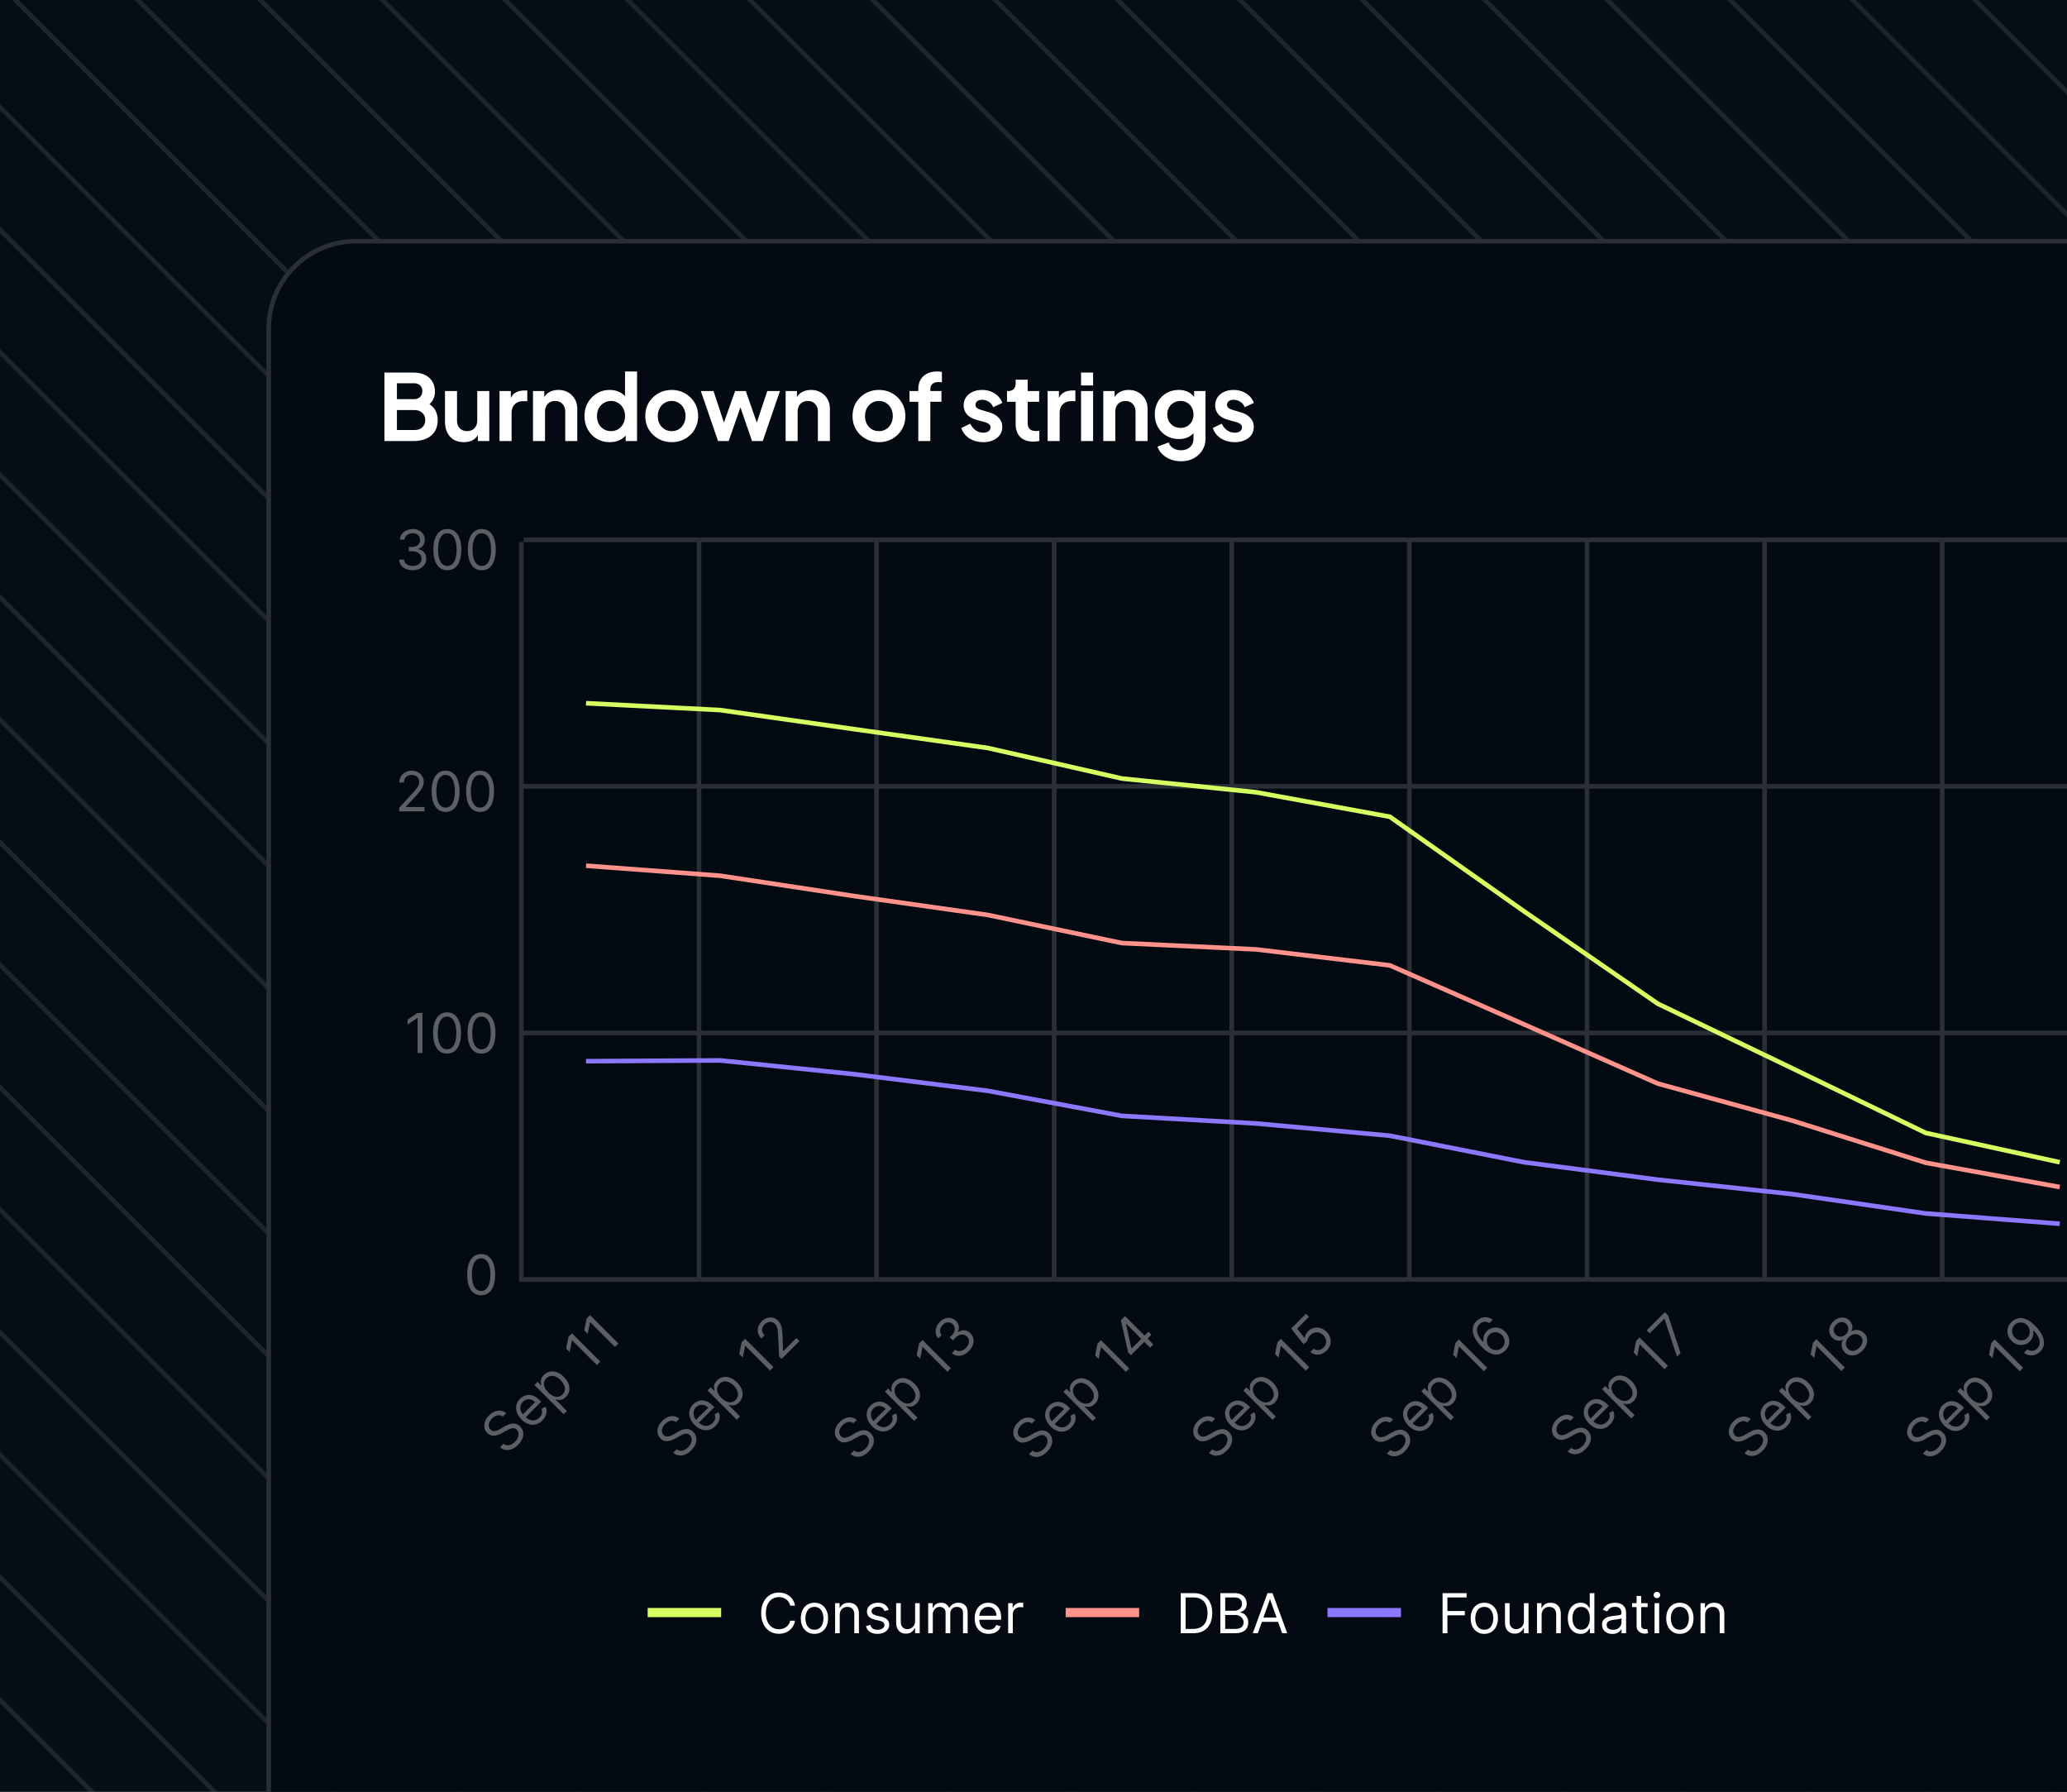 <svg xmlns="http://www.w3.org/2000/svg" width="450" height="390" fill="none"><rect width="100%" height="100%" fill="#333333" stroke="none"/><g clip-path="url(#a)"><path fill="#050D15" d="M0 0h450v390H0z"/><path stroke="#fff" stroke-opacity=".1" d="m465-45 26.667 26.667M-15 435l26.667 26.667M-15-45l506.667 506.667M11.667-45l480 480M38.333-45l453.334 453.333M65-45l426.667 426.667M91.667-45l400 400M118.333-45l373.334 373.333M145-45l346.667 346.667M171.667-45l320 320M198.333-45l293.334 293.333M225-45l266.667 266.667M251.667-45l240 240M278.333-45l213.334 213.333M305-45l186.667 186.667M331.667-45l160 160M358.333-45 491.667 88.333M385-45 491.667 61.667M411.667-45l80 80m-53.334-80 53.334 53.333M-15-18.333l480 480M-15 8.333l453.333 453.334M-15 35l426.667 426.667M-15 61.667l400 400M-15 88.333l373.333 373.334M-15 115l346.667 346.667M-15 141.667l320 320M-15 168.333l293.333 293.334M-15 195l266.667 266.667M-15 221.667l240 240M-15 248.333l213.333 213.334M-15 275l186.667 186.667M-15 301.667l160 160M-15 328.333l133.333 133.334M-15 355 91.667 461.667m-106.667-80 80 80m-80-53.334 53.333 53.334"/><path fill="#030A11" d="M58 71.522C58 60.74 66.74 52 77.522 52h389.956C478.26 52 487 60.74 487 71.522v341.956C487 424.26 478.26 433 467.478 433H77.522C66.74 433 58 424.26 58 413.478V71.522Z"/><path stroke="#fff" stroke-opacity=".15" d="M77.522 52.5h389.956c10.505 0 19.022 8.517 19.022 19.022v341.956c0 10.505-8.517 19.022-19.022 19.022H77.522c-10.505 0-19.022-8.517-19.022-19.022V71.522c0-10.505 8.517-19.022 19.022-19.022Z"/><path fill="#fff" d="M83.691 96V81.1h6.28c1.467 0 2.62.373 3.46 1.12.84.747 1.26 1.773 1.26 3.08 0 .507-.1.987-.3 1.44a3.436 3.436 0 0 1-.9 1.24c.667.44 1.133.96 1.4 1.56.267.587.4 1.22.4 1.9 0 1.44-.473 2.56-1.42 3.36-.933.8-2.233 1.2-3.9 1.2h-6.28Zm2.72-9.12h3.7c.56 0 1.007-.16 1.34-.48.334-.333.5-.76.5-1.28s-.166-.933-.5-1.24c-.333-.307-.78-.46-1.34-.46h-3.7v3.46Zm0 6.72h3.84c.694 0 1.253-.193 1.68-.58.427-.4.64-.927.64-1.58s-.213-1.18-.64-1.58c-.427-.4-.986-.6-1.68-.6h-3.84v4.34Zm14.568 2.64c-1.28 0-2.286-.407-3.02-1.22-.72-.827-1.08-1.907-1.08-3.24v-6.66h2.62v6.44c0 .693.2 1.247.6 1.66.414.413.947.62 1.6.62.64 0 1.167-.207 1.58-.62.414-.427.62-1 .62-1.72v-6.38h2.62V96h-2.48v-1.32c-.293.52-.706.913-1.24 1.18-.533.253-1.14.38-1.82.38Zm7.776-.24V85.12h2.46v1.52c.28-.6.673-1.02 1.18-1.26.506-.253 1.093-.38 1.76-.38h.64v2.32h-.94c-.734 0-1.334.233-1.8.7-.454.453-.68 1.093-.68 1.92V96h-2.62Zm7.28 0V85.12h2.46v1.34a2.87 2.87 0 0 1 1.24-1.18c.534-.267 1.147-.4 1.84-.4.8 0 1.507.18 2.12.54a3.728 3.728 0 0 1 1.44 1.44c.36.613.54 1.327.54 2.14v7h-2.62v-6.38c0-.72-.206-1.287-.62-1.7-.4-.427-.926-.64-1.58-.64-.653 0-1.186.213-1.6.64-.4.427-.6.993-.6 1.7V96h-2.62Zm16.716.24c-1.054 0-2-.247-2.84-.74a5.532 5.532 0 0 1-1.96-2.04c-.467-.867-.7-1.833-.7-2.9s.24-2.027.72-2.88a5.532 5.532 0 0 1 1.96-2.04c.826-.507 1.76-.76 2.8-.76.693 0 1.32.12 1.88.36.573.227 1.06.553 1.46.98v-5.36h2.62V96h-2.48v-1.22c-.387.48-.887.847-1.5 1.1-.6.24-1.254.36-1.96.36Zm.28-2.4c.586 0 1.106-.14 1.56-.42.466-.28.826-.667 1.08-1.16.266-.493.4-1.06.4-1.7 0-.627-.134-1.187-.4-1.68a2.843 2.843 0 0 0-1.08-1.16 2.811 2.811 0 0 0-1.56-.44c-.587 0-1.114.147-1.58.44-.467.28-.834.667-1.1 1.16-.254.493-.38 1.053-.38 1.68 0 .64.126 1.207.38 1.7.266.493.633.88 1.1 1.16.466.28.993.42 1.58.42Zm13.217 2.4c-1.066 0-2.04-.247-2.92-.74a5.706 5.706 0 0 1-2.08-2.02c-.506-.853-.76-1.827-.76-2.92s.254-2.067.76-2.92a5.706 5.706 0 0 1 2.08-2.02c.867-.493 1.84-.74 2.92-.74 1.054 0 2.014.247 2.88.74a5.698 5.698 0 0 1 2.08 2.02c.52.853.78 1.827.78 2.92s-.26 2.073-.78 2.94a5.698 5.698 0 0 1-2.08 2.02c-.866.48-1.826.72-2.88.72Zm0-2.4c.574 0 1.087-.14 1.54-.42a2.87 2.87 0 0 0 1.06-1.16c.267-.493.4-1.06.4-1.7 0-.627-.133-1.187-.4-1.68a2.87 2.87 0 0 0-1.06-1.16 2.77 2.77 0 0 0-1.54-.44c-.6 0-1.126.147-1.58.44-.453.28-.813.667-1.08 1.16-.253.493-.38 1.053-.38 1.68 0 .64.127 1.207.38 1.7.267.493.627.88 1.08 1.16.454.28.98.42 1.58.42ZM156.32 96l-3.74-10.88h2.76l2.26 6.86 2.44-6.86h2.32l2.4 6.86 2.28-6.86h2.76L166.06 96h-2.34l-2.52-7.34-2.56 7.34h-2.32Zm14.716 0V85.12h2.46v1.34c.293-.52.707-.913 1.24-1.18.533-.267 1.147-.4 1.84-.4.8 0 1.507.18 2.12.54a3.741 3.741 0 0 1 1.44 1.44c.36.613.54 1.327.54 2.14v7h-2.62v-6.38c0-.72-.207-1.287-.62-1.7-.4-.427-.927-.64-1.58-.64s-1.187.213-1.6.64c-.4.427-.6.993-.6 1.7V96h-2.62Zm20.33.24c-1.066 0-2.04-.247-2.92-.74a5.706 5.706 0 0 1-2.08-2.02c-.506-.853-.76-1.827-.76-2.92s.254-2.067.76-2.92a5.706 5.706 0 0 1 2.08-2.02c.867-.493 1.84-.74 2.92-.74 1.054 0 2.014.247 2.88.74a5.698 5.698 0 0 1 2.08 2.02c.52.853.78 1.827.78 2.92s-.26 2.073-.78 2.94a5.698 5.698 0 0 1-2.08 2.02c-.866.48-1.826.72-2.88.72Zm0-2.4c.574 0 1.087-.14 1.54-.42a2.87 2.87 0 0 0 1.06-1.16c.267-.493.4-1.06.4-1.7 0-.627-.133-1.187-.4-1.68a2.87 2.87 0 0 0-1.06-1.16 2.77 2.77 0 0 0-1.54-.44c-.6 0-1.126.147-1.58.44-.453.28-.813.667-1.08 1.16-.253.493-.38 1.053-.38 1.68 0 .64.127 1.207.38 1.7.267.493.627.88 1.08 1.16.454.28.98.42 1.58.42Zm8.553 2.16v-8.54h-1.92v-2.34h1.92v-.36c0-1.24.373-2.2 1.12-2.88.746-.68 1.746-1.02 3-1.02.16 0 .333.013.52.04.2.013.366.033.5.06v2.26c-.24-.04-.467-.06-.68-.06-.587 0-1.04.133-1.36.4-.32.253-.48.653-.48 1.2v.36h2.42v2.34h-2.42V96h-2.62Zm14.159.24c-1.16 0-2.173-.273-3.04-.82a4.28 4.28 0 0 1-1.76-2.26l1.96-.94c.28.613.667 1.093 1.16 1.44.507.347 1.067.52 1.68.52.467 0 .84-.1 1.12-.3.294-.213.44-.5.44-.86a.842.842 0 0 0-.38-.74 2.675 2.675 0 0 0-.88-.4l-1.78-.5c-.92-.253-1.62-.653-2.1-1.2a2.972 2.972 0 0 1-.7-1.96c0-.667.174-1.247.52-1.74.347-.507.82-.9 1.42-1.18.6-.28 1.294-.42 2.08-.42 1.027 0 1.934.253 2.72.76a4.062 4.062 0 0 1 1.68 2.06l-2 .94a2.407 2.407 0 0 0-.94-1.18 2.608 2.608 0 0 0-1.48-.44c-.44 0-.786.1-1.04.3-.253.2-.38.46-.38.78 0 .307.114.547.34.72.24.173.554.313.94.42l1.74.52c.894.267 1.58.673 2.06 1.22.494.533.74 1.18.74 1.94 0 .667-.173 1.247-.52 1.74-.346.493-.833.88-1.46 1.16-.613.28-1.326.42-2.14.42Zm10.894-.12c-1.227 0-2.18-.333-2.86-1-.667-.68-1-1.633-1-2.86v-4.8h-1.88v-2.34h.2c.533 0 .946-.14 1.24-.42.293-.28.44-.687.44-1.22v-.84h2.62v2.48h2.5v2.34h-2.5v4.66c0 .547.146.967.44 1.26.293.293.76.44 1.4.44.2 0 .433-.02.7-.06V96c-.187.027-.4.053-.64.08-.24.027-.46.04-.66.04Zm3.102-.12V85.12h2.46v1.52c.28-.6.673-1.02 1.18-1.26.506-.253 1.093-.38 1.76-.38h.64v2.32h-.94c-.734 0-1.334.233-1.8.7-.454.453-.68 1.093-.68 1.92V96h-2.62Zm7.28-12.1v-2.8h2.62v2.8h-2.62Zm0 12.1V85.12h2.62V96h-2.62Zm4.839 0V85.12h2.46v1.34c.293-.52.707-.913 1.24-1.18.533-.267 1.147-.4 1.84-.4.8 0 1.507.18 2.12.54a3.741 3.741 0 0 1 1.44 1.44c.36.613.54 1.327.54 2.14v7h-2.62v-6.38c0-.72-.207-1.287-.62-1.7-.4-.427-.927-.64-1.58-.64s-1.187.213-1.6.64c-.4.427-.6.993-.6 1.7V96h-2.62Zm16.936 4.4c-1.227 0-2.307-.293-3.24-.88-.92-.573-1.554-1.34-1.9-2.3l2.44-.92c.16.507.473.913.94 1.22.48.32 1.066.48 1.76.48.786 0 1.433-.227 1.94-.68.506-.44.76-1.06.76-1.86v-1.18c-.774.853-1.82 1.28-3.14 1.28-1.027 0-1.94-.233-2.74-.7a5.083 5.083 0 0 1-1.86-1.9c-.454-.813-.68-1.733-.68-2.76 0-1.013.22-1.92.66-2.72a5.083 5.083 0 0 1 1.86-1.9c.8-.467 1.7-.7 2.7-.7 1.413 0 2.526.507 3.34 1.52v-1.28h2.48v10.34c0 .96-.234 1.807-.7 2.54a4.79 4.79 0 0 1-1.88 1.76c-.8.427-1.714.64-2.74.64Zm-.12-7.26c.826 0 1.5-.273 2.02-.82.533-.547.8-1.247.8-2.1 0-.84-.267-1.54-.8-2.1-.534-.56-1.207-.84-2.02-.84-.56 0-1.06.133-1.5.4-.427.253-.767.6-1.02 1.04-.24.44-.36.94-.36 1.5s.12 1.06.36 1.5c.253.44.593.787 1.02 1.04.44.253.94.38 1.5.38Zm11.826 3.1c-1.16 0-2.173-.273-3.04-.82a4.28 4.28 0 0 1-1.76-2.26l1.96-.94c.28.613.667 1.093 1.16 1.44.507.347 1.067.52 1.68.52.467 0 .84-.1 1.12-.3.294-.213.44-.5.44-.86a.842.842 0 0 0-.38-.74 2.675 2.675 0 0 0-.88-.4l-1.78-.5c-.92-.253-1.62-.653-2.1-1.2a2.972 2.972 0 0 1-.7-1.96c0-.667.174-1.247.52-1.74.347-.507.82-.9 1.42-1.18.6-.28 1.294-.42 2.08-.42 1.027 0 1.934.253 2.72.76a4.062 4.062 0 0 1 1.68 2.06l-2 .94a2.407 2.407 0 0 0-.94-1.18 2.608 2.608 0 0 0-1.48-.44c-.44 0-.786.1-1.04.3-.253.2-.38.46-.38.78 0 .307.114.547.34.72.24.173.554.313.94.42l1.74.52c.894.267 1.58.673 2.06 1.22.494.533.74 1.18.74 1.94 0 .667-.173 1.247-.52 1.74-.346.493-.833.88-1.46 1.16-.613.28-1.326.42-2.14.42Z"/><path fill="#fff" fill-opacity=".35" d="M89.852 124.119c-.562 0-1.064-.096-1.504-.289a2.583 2.583 0 0 1-1.044-.806 2.162 2.162 0 0 1-.418-1.206h1.074c.023.281.12.524.29.729.17.202.394.358.669.469.276.11.581.166.916.166.375 0 .708-.066.997-.196a1.64 1.64 0 0 0 .682-.546c.165-.233.247-.502.247-.809 0-.321-.08-.604-.238-.848a1.58 1.58 0 0 0-.7-.58c-.306-.139-.681-.209-1.124-.209H89v-.937h.699c.347 0 .65-.063.912-.188a1.415 1.415 0 0 0 .844-1.329c0-.296-.066-.553-.197-.772a1.344 1.344 0 0 0-.553-.511 1.795 1.795 0 0 0-.836-.183c-.3 0-.585.055-.852.166-.264.108-.48.266-.648.473a1.234 1.234 0 0 0-.272.742h-1.023c.017-.458.155-.858.413-1.202a2.598 2.598 0 0 1 1.014-.81 3.28 3.28 0 0 1 1.385-.29c.54 0 1.003.11 1.39.329.386.215.683.501.89.856.208.355.311.739.311 1.151 0 .491-.129.91-.388 1.257a1.971 1.971 0 0 1-1.043.72v.068c.55.091.981.325 1.29.703.31.375.465.84.465 1.394 0 .474-.13.9-.388 1.278a2.627 2.627 0 0 1-1.048.886c-.443.216-.947.324-1.513.324Zm7.539 0c-.642 0-1.19-.174-1.641-.524-.452-.352-.797-.862-1.035-1.53-.24-.67-.359-1.48-.359-2.429 0-.943.12-1.748.359-2.416.241-.67.588-1.182 1.04-1.534.454-.355 1-.533 1.636-.533.636 0 1.18.178 1.632.533.454.352.8.864 1.039 1.534.242.668.363 1.473.363 2.416 0 .949-.12 1.759-.358 2.429-.239.668-.584 1.178-1.036 1.53-.452.35-.998.524-1.64.524Zm0-.937c.636 0 1.13-.307 1.483-.921.352-.613.528-1.488.528-2.625 0-.755-.081-1.399-.243-1.93-.159-.531-.39-.936-.69-1.215a1.525 1.525 0 0 0-1.078-.417c-.631 0-1.124.311-1.48.933-.354.619-.532 1.496-.532 2.629 0 .756.08 1.398.239 1.926.159.529.388.931.686 1.206.301.276.663.414 1.087.414Zm7.5.937c-.642 0-1.189-.174-1.641-.524-.452-.352-.797-.862-1.036-1.53-.238-.67-.357-1.48-.357-2.429 0-.943.119-1.748.357-2.416.242-.67.589-1.182 1.04-1.534.455-.355 1-.533 1.637-.533.636 0 1.18.178 1.632.533.454.352.801.864 1.039 1.534.242.668.363 1.473.363 2.416 0 .949-.12 1.759-.358 2.429-.239.668-.584 1.178-1.036 1.53-.451.35-.998.524-1.64.524Zm0-.937c.636 0 1.13-.307 1.483-.921.352-.613.528-1.488.528-2.625 0-.755-.081-1.399-.243-1.93-.159-.531-.389-.936-.69-1.215a1.527 1.527 0 0 0-1.078-.417c-.631 0-1.124.311-1.479.933-.355.619-.533 1.496-.533 2.629 0 .756.08 1.398.239 1.926.159.529.388.931.686 1.206.301.276.663.414 1.087.414ZM86.903 176.605v-.767l2.881-3.153c.338-.369.617-.69.835-.963.22-.276.381-.534.486-.776.108-.244.162-.5.162-.767a1.42 1.42 0 0 0-.221-.797 1.438 1.438 0 0 0-.597-.519 1.923 1.923 0 0 0-.852-.184c-.336 0-.628.07-.878.209a1.441 1.441 0 0 0-.575.575c-.134.248-.2.537-.2.87h-1.007c0-.512.118-.96.354-1.347a2.46 2.46 0 0 1 .963-.903c.41-.216.868-.324 1.377-.324.511 0 .964.108 1.36.324.394.216.704.507.928.873.225.367.337.774.337 1.223 0 .321-.059.635-.175.942-.114.304-.313.644-.597 1.019-.28.372-.671.826-1.171 1.363l-1.96 2.097v.068h4.056v.937h-5.506Zm10.113.12c-.642 0-1.19-.175-1.641-.524-.452-.353-.797-.863-1.035-1.53-.24-.671-.359-1.48-.359-2.429 0-.943.12-1.749.359-2.416.241-.671.588-1.182 1.04-1.534.454-.356 1-.533 1.636-.533.636 0 1.18.177 1.632.533.454.352.8.863 1.04 1.534.241.667.362 1.473.362 2.416 0 .949-.12 1.758-.358 2.429-.239.667-.584 1.177-1.036 1.53-.452.349-.998.524-1.64.524Zm0-.938c.636 0 1.13-.307 1.483-.92.352-.614.528-1.489.528-2.625 0-.756-.081-1.399-.243-1.931-.159-.531-.39-.936-.69-1.214a1.526 1.526 0 0 0-1.078-.418c-.631 0-1.124.311-1.48.934-.354.619-.532 1.495-.532 2.629 0 .756.08 1.398.239 1.926.159.528.388.93.686 1.206a1.55 1.55 0 0 0 1.087.413Zm7.5.938c-.642 0-1.189-.175-1.641-.524-.452-.353-.797-.863-1.036-1.53-.238-.671-.357-1.48-.357-2.429 0-.943.119-1.749.357-2.416.242-.671.589-1.182 1.04-1.534.455-.356 1-.533 1.637-.533.636 0 1.18.177 1.632.533.454.352.801.863 1.04 1.534.241.667.362 1.473.362 2.416 0 .949-.12 1.758-.358 2.429-.239.667-.584 1.177-1.036 1.53-.451.349-.998.524-1.64.524Zm0-.938c.636 0 1.13-.307 1.483-.92.352-.614.528-1.489.528-2.625 0-.756-.081-1.399-.243-1.931-.159-.531-.389-.936-.69-1.214a1.528 1.528 0 0 0-1.078-.418c-.631 0-1.124.311-1.479.934-.355.619-.533 1.495-.533 2.629 0 .756.08 1.398.239 1.926.159.528.388.93.686 1.206a1.55 1.55 0 0 0 1.087.413ZM91.972 220.484v8.727h-1.057v-7.619h-.051l-2.131 1.414v-1.073l2.182-1.449h1.057Zm5.356 8.846c-.642 0-1.189-.174-1.64-.524-.452-.352-.797-.862-1.036-1.53-.239-.67-.358-1.48-.358-2.429 0-.943.12-1.748.358-2.416.242-.67.588-1.182 1.04-1.534.454-.355 1-.533 1.636-.533.636 0 1.18.178 1.632.533.455.352.801.864 1.04 1.534.241.668.362 1.473.362 2.416 0 .949-.119 1.759-.358 2.429-.238.668-.584 1.178-1.035 1.53-.452.35-.999.524-1.64.524Zm0-.937c.636 0 1.13-.307 1.483-.921.352-.613.528-1.488.528-2.625 0-.755-.08-1.399-.242-1.93-.16-.531-.39-.936-.69-1.215a1.525 1.525 0 0 0-1.079-.417c-.63 0-1.124.311-1.479.933-.355.619-.532 1.496-.532 2.629 0 .756.08 1.398.238 1.926.16.529.388.931.686 1.206.302.276.664.414 1.087.414Zm7.5.937c-.642 0-1.189-.174-1.64-.524-.452-.352-.797-.862-1.036-1.53-.239-.67-.358-1.48-.358-2.429 0-.943.119-1.748.358-2.416.241-.67.588-1.182 1.04-1.534.454-.355 1-.533 1.636-.533.636 0 1.181.178 1.632.533.455.352.801.864 1.04 1.534.241.668.362 1.473.362 2.416 0 .949-.119 1.759-.358 2.429-.238.668-.584 1.178-1.035 1.53-.452.35-.999.524-1.641.524Zm0-.937c.636 0 1.131-.307 1.483-.921.352-.613.528-1.488.528-2.625 0-.755-.08-1.399-.242-1.93-.159-.531-.39-.936-.691-1.215a1.523 1.523 0 0 0-1.078-.417c-.631 0-1.123.311-1.479.933-.355.619-.532 1.496-.532 2.629 0 .756.079 1.398.238 1.926.159.529.388.931.686 1.206.302.276.664.414 1.087.414ZM104.75 281.936c-.642 0-1.189-.175-1.641-.524-.451-.353-.796-.863-1.035-1.53-.239-.671-.358-1.48-.358-2.429 0-.943.119-1.749.358-2.416.241-.671.588-1.182 1.04-1.535.454-.355 1-.532 1.636-.532.636 0 1.18.177 1.632.532.455.353.801.864 1.04 1.535.241.667.362 1.473.362 2.416 0 .949-.119 1.758-.358 2.429-.238.667-.584 1.177-1.035 1.53-.452.349-.999.524-1.641.524Zm0-.938c.636 0 1.131-.307 1.483-.92.352-.614.528-1.489.528-2.625 0-.756-.081-1.399-.243-1.931-.159-.531-.389-.936-.69-1.214a1.522 1.522 0 0 0-1.078-.418c-.631 0-1.124.311-1.479.934-.355.619-.532 1.495-.532 2.629 0 .755.079 1.397.238 1.926.159.528.388.93.686 1.206.301.275.664.413 1.087.413Z"/><path stroke="#fff" stroke-opacity=".15" d="M114 117.5h348M114 171.167h348M114 224.833h348M114 278.5h348M113.5 279V118M152.167 279V118M190.833 279V118M229.5 279V118M268.167 279V118M306.833 279V118M345.5 279V118M384.167 279V118M422.833 279V118"/><path stroke="#D6FF62" d="m127.583 153.066 29.167 1.493 29.167 4.151 29.166 4.108 29.167 6.644 29.167 2.985 29.166 5.337 29.167 20.55 29.167 20.144 29.166 14.012 29.167 14.114 29.167 6.384m0 0Z"/><path stroke="#FF928A" d="m127.583 188.439 29.167 2.176 29.167 4.421 29.166 4.129 29.167 6.109 29.167 1.376 29.166 3.484 29.167 12.816 29.167 12.912 29.166 8.031 29.167 9.201 29.167 5.283m0 0Z"/><path stroke="#8979FF" d="m127.583 230.987 29.167-.17 29.167 2.997 29.166 3.631 29.167 5.448 29.167 1.646 29.166 2.674 29.167 5.765 29.167 3.801 29.166 3.128 29.167 4.225 29.167 2.244m0 0Z"/><path fill="#fff" fill-opacity=".35" d="M109.466 308.347a1.336 1.336 0 0 0-1.151-.271c-.426.088-.826.319-1.2.693a2.529 2.529 0 0 0-.584.85 1.614 1.614 0 0 0-.112.84c.043.267.162.499.359.696.165.165.346.267.542.308.197.036.397.031.6-.015.201-.049.395-.116.582-.202.184-.089.349-.175.494-.259l.795-.458c.203-.119.44-.24.711-.362a3.49 3.49 0 0 1 .874-.265 2.2 2.2 0 0 1 .94.036c.318.08.621.265.91.554.334.334.548.723.642 1.167.097.441.057.909-.117 1.401-.173.49-.497.972-.971 1.446-.442.442-.896.753-1.362.934a2.588 2.588 0 0 1-1.356.163 2.405 2.405 0 0 1-1.199-.579l.772-.771c.253.213.524.327.813.343.289.012.577-.05.862-.186.285-.141.55-.334.795-.579.286-.285.496-.588.63-.907.133-.321.182-.632.148-.931a1.312 1.312 0 0 0-.392-.789c-.205-.205-.429-.315-.672-.329a1.774 1.774 0 0 0-.765.139c-.267.106-.54.238-.817.394l-.976.543c-.621.343-1.2.527-1.739.551-.538.024-1.015-.172-1.431-.587a2.122 2.122 0 0 1-.624-1.185 2.633 2.633 0 0 1 .157-1.362c.175-.464.459-.892.853-1.286.397-.398.822-.68 1.274-.847.45-.169.888-.221 1.314-.157.428.063.803.244 1.124.546l-.723.723Zm8.605.844c-.446.446-.929.733-1.45.859a2.794 2.794 0 0 1-1.575-.087c-.531-.185-1.033-.514-1.507-.989-.474-.474-.806-.978-.994-1.512a2.895 2.895 0 0 1-.121-1.579c.109-.518.372-.986.79-1.404.241-.241.519-.439.834-.594a2.5 2.5 0 0 1 1.034-.25c.371-.014.762.069 1.172.25.41.181.831.487 1.262.919l.302.301-3.568 3.568-.615-.615 2.845-2.844a2.144 2.144 0 0 0-.856-.542 1.668 1.668 0 0 0-.925-.046c-.307.071-.59.234-.847.492a1.801 1.801 0 0 0-.524.946c-.066.343-.043.682.069 1.015.113.334.297.628.552.883l.41.41c.349.349.706.585 1.069.708.364.118.717.133 1.061.042.341-.092.656-.282.943-.569.187-.187.33-.382.428-.585a1.54 1.54 0 0 0 .154-.636 1.556 1.556 0 0 0-.148-.66l.88-.494c.161.306.244.632.25.979.004.346-.07.694-.223 1.043a3.32 3.32 0 0 1-.702.991Zm4.637-1.359-6.364-6.364.687-.687.736.736.084-.085a8.894 8.894 0 0 1-.09-.524 1.77 1.77 0 0 1 .066-.741c.076-.277.265-.567.566-.868.39-.39.831-.636 1.323-.738.492-.103 1-.059 1.525.132.524.191 1.029.53 1.515 1.016.491.49.832.998 1.025 1.524.191.525.237 1.033.139 1.525-.101.49-.344.928-.73 1.314-.297.297-.584.486-.861.566-.28.079-.531.103-.754.073a6.357 6.357 0 0 1-.542-.097l-.06.061 2.446 2.446-.711.711Zm-3.35-4.748a3.65 3.65 0 0 0 1.078.771c.368.163.725.221 1.073.175.345-.048.661-.215.946-.5.297-.298.467-.624.509-.98a2.033 2.033 0 0 0-.186-1.091 3.543 3.543 0 0 0-.745-1.051 3.42 3.42 0 0 0-1.03-.729 1.923 1.923 0 0 0-1.073-.175c-.354.044-.681.217-.982.518-.29.289-.459.606-.51.949-.052.342.002.693.163 1.055.159.36.411.712.757 1.058Zm5.158-12.873 6.171 6.171-.747.747-5.388-5.387-.036.036-.506 2.507-.759-.759.518-2.568.747-.747Zm3.945-3.944 6.171 6.171-.748.747-5.387-5.388-.036.037-.507 2.507-.759-.76.518-2.567.748-.747ZM147.161 309.54a1.336 1.336 0 0 0-1.151-.271c-.426.088-.825.319-1.199.693a2.547 2.547 0 0 0-.585.85 1.624 1.624 0 0 0-.111.84c.042.268.162.5.359.696.164.165.345.268.542.308.197.036.397.031.6-.015.2-.049.394-.116.581-.202.185-.089.35-.175.494-.259l.796-.458c.203-.119.44-.239.711-.362.273-.124.564-.213.874-.265a2.2 2.2 0 0 1 .94.036c.317.08.621.265.91.554.333.334.547.723.642 1.167.096.442.057.909-.118 1.401-.173.49-.496.972-.97 1.446-.442.442-.896.753-1.362.934a2.588 2.588 0 0 1-1.356.163 2.397 2.397 0 0 1-1.199-.579l.771-.771c.253.213.524.327.814.344.289.012.576-.051.861-.187.286-.141.551-.334.796-.579.285-.285.495-.587.63-.907.132-.321.182-.632.147-.931a1.31 1.31 0 0 0-.391-.789c-.205-.205-.429-.315-.672-.329a1.781 1.781 0 0 0-.766.139 6.597 6.597 0 0 0-.816.395l-.977.542c-.62.343-1.2.527-1.738.551-.539.024-1.016-.171-1.431-.587a2.116 2.116 0 0 1-.624-1.184 2.633 2.633 0 0 1 .157-1.362c.174-.464.459-.893.852-1.287.398-.398.823-.68 1.275-.847.45-.169.888-.221 1.314-.157.428.063.802.245 1.124.546l-.724.723Zm8.605.845c-.446.445-.929.732-1.449.858a2.797 2.797 0 0 1-1.576-.087c-.53-.185-1.032-.514-1.506-.988-.475-.475-.806-.979-.995-1.513a2.884 2.884 0 0 1-.12-1.579c.108-.518.371-.986.789-1.404.241-.241.519-.439.835-.594a2.51 2.51 0 0 1 1.033-.25c.372-.014.763.069 1.172.25.41.181.831.487 1.263.919l.301.302-3.567 3.567-.615-.614 2.844-2.845a2.14 2.14 0 0 0-.855-.542 1.668 1.668 0 0 0-.925-.046 1.74 1.74 0 0 0-.847.492 1.801 1.801 0 0 0-.524.946c-.067.343-.044.682.069 1.015.112.334.296.628.551.883l.41.41c.35.349.706.585 1.07.708.363.119.717.133 1.06.042.342-.092.656-.282.944-.569a2.21 2.21 0 0 0 .428-.585c.098-.207.149-.419.153-.636a1.555 1.555 0 0 0-.147-.66l.879-.494c.161.306.244.632.251.98.004.345-.071.693-.223 1.042a3.321 3.321 0 0 1-.703.992Zm4.638-1.359-6.364-6.364.687-.687.735.735.084-.085a8.894 8.894 0 0 1-.09-.524 1.804 1.804 0 0 1 .066-.741c.077-.277.266-.567.567-.868.39-.39.831-.636 1.323-.738.492-.103 1-.058 1.524.132.525.191 1.03.53 1.516 1.016.49.49.832.998 1.025 1.525.19.524.237 1.032.138 1.524-.1.49-.343.928-.729 1.314-.297.297-.585.486-.862.567-.279.078-.53.102-.753.072a6.08 6.08 0 0 1-.543-.097l-.06.061 2.447 2.446-.711.712Zm-3.351-4.749c.35.349.709.606 1.079.771.367.163.725.221 1.073.175.345-.048.66-.215.946-.5.297-.298.467-.624.509-.98a2.029 2.029 0 0 0-.187-1.09 3.548 3.548 0 0 0-.744-1.052 3.424 3.424 0 0 0-1.031-.729 1.92 1.92 0 0 0-1.072-.175c-.354.044-.681.217-.983.518-.289.289-.459.606-.509.949-.052.342.002.693.163 1.055.158.36.411.712.756 1.058Zm5.159-12.873 6.171 6.171-.747.748-5.388-5.388-.036.036-.506 2.507-.76-.759.518-2.568.748-.747Zm7.946 4.396-.543-.542-.193-4.267c-.022-.5-.052-.924-.09-1.271a3.527 3.527 0 0 0-.205-.892 1.873 1.873 0 0 0-.428-.657 1.415 1.415 0 0 0-.72-.407 1.442 1.442 0 0 0-.789.054c-.266.093-.51.25-.733.473a1.785 1.785 0 0 0-.473.769 1.442 1.442 0 0 0 0 .813c.081.27.238.522.473.757l-.711.711c-.361-.362-.595-.763-.702-1.202-.106-.44-.092-.88.042-1.32a2.91 2.91 0 0 1 .745-1.203 2.792 2.792 0 0 1 1.19-.732 2.444 2.444 0 0 1 1.274-.039c.418.101.786.309 1.103.627.227.227.408.49.543.789.134.296.234.676.298 1.142.064.462.11 1.06.136 1.793l.096 2.869.048.048 2.869-2.869.663.663-3.893 3.893ZM185.785 309.805a1.339 1.339 0 0 0-1.151-.271c-.426.088-.826.319-1.199.693a2.557 2.557 0 0 0-.585.85 1.626 1.626 0 0 0-.111.841c.042.267.161.499.358.696.165.164.346.267.543.307.197.036.396.031.599-.015.201-.048.395-.116.582-.202.185-.088.349-.175.494-.259l.796-.458c.202-.119.44-.239.711-.362.273-.124.564-.213.874-.265.309-.056.622-.044.94.036.317.081.62.265.91.555.333.333.547.722.641 1.166.097.442.058.909-.117 1.401-.173.49-.496.972-.97 1.446-.442.442-.896.754-1.362.934a2.588 2.588 0 0 1-1.356.163 2.41 2.41 0 0 1-1.2-.578l.772-.772c.253.213.524.328.813.344.29.012.577-.051.862-.187a3.02 3.02 0 0 0 .796-.579c.285-.285.495-.587.63-.907a1.87 1.87 0 0 0 .147-.931 1.312 1.312 0 0 0-.392-.789c-.204-.205-.428-.315-.672-.329a1.774 1.774 0 0 0-.765.139 6.597 6.597 0 0 0-.816.395l-.977.542c-.62.344-1.2.527-1.738.551-.539.025-1.016-.171-1.432-.587a2.118 2.118 0 0 1-.623-1.184 2.622 2.622 0 0 1 .156-1.362 3.63 3.63 0 0 1 .853-1.287c.398-.398.823-.68 1.275-.847.45-.168.888-.221 1.313-.156.428.062.803.244 1.124.545l-.723.723Zm8.605.845c-.446.446-.929.732-1.449.858a2.797 2.797 0 0 1-1.576-.087c-.53-.185-1.033-.514-1.507-.988s-.805-.979-.994-1.513a2.894 2.894 0 0 1-.121-1.579c.109-.518.372-.986.79-1.404.241-.241.519-.439.835-.594a2.507 2.507 0 0 1 1.033-.25c.372-.014.762.07 1.172.25.41.181.831.488 1.263.919l.301.302-3.568 3.567-.614-.614 2.844-2.845a2.137 2.137 0 0 0-.856-.542 1.658 1.658 0 0 0-.925-.045 1.74 1.74 0 0 0-.846.491 1.803 1.803 0 0 0-.525.946c-.066.343-.043.682.07 1.015.112.334.296.628.551.883l.41.41c.349.35.706.586 1.07.708.363.119.717.133 1.06.042.342-.092.656-.282.943-.569.187-.187.33-.382.428-.585.099-.207.15-.419.154-.635a1.542 1.542 0 0 0-.148-.66l.88-.495c.161.306.244.632.25.98.004.345-.07.693-.223 1.042a3.3 3.3 0 0 1-.702.992Zm4.638-1.359-6.364-6.364.687-.687.735.735.084-.084a9.1 9.1 0 0 1-.09-.525 1.804 1.804 0 0 1 .066-.741c.076-.277.265-.566.567-.868.389-.389.83-.636 1.322-.738.493-.102 1.001-.058 1.525.133.524.19 1.03.529 1.516 1.015.49.49.831.998 1.024 1.525.191.524.237 1.032.139 1.524a2.57 2.57 0 0 1-.729 1.314c-.298.297-.585.486-.862.567-.279.078-.53.102-.753.072a6.527 6.527 0 0 1-.543-.096l-.06.06 2.447 2.447-.711.711Zm-3.351-4.749c.349.349.709.607 1.079.771.367.163.725.221 1.072.175.346-.048.661-.215.946-.5.298-.298.468-.624.51-.979a2.03 2.03 0 0 0-.187-1.091 3.561 3.561 0 0 0-.744-1.052 3.46 3.46 0 0 0-1.031-.729 1.923 1.923 0 0 0-1.073-.175c-.353.044-.681.217-.982.518-.289.29-.459.606-.509.95-.052.341.002.693.163 1.054.158.36.41.712.756 1.058Zm5.159-12.873 6.171 6.171-.748.748-5.387-5.388-.036.036-.507 2.507-.759-.759.518-2.567.748-.748Zm10.115 2.396c-.398.398-.821.684-1.269.859a2.574 2.574 0 0 1-1.307.168 2.163 2.163 0 0 1-1.148-.557l.759-.759c.215.182.455.286.72.31.263.022.531-.025.805-.142.273-.116.528-.293.765-.53a2.39 2.39 0 0 0 .566-.844c.113-.297.145-.586.097-.868a1.365 1.365 0 0 0-.398-.747 1.525 1.525 0 0 0-.768-.431 1.579 1.579 0 0 0-.904.085c-.316.118-.63.334-.943.647l-.495.495-.662-.663.494-.494c.245-.246.416-.505.512-.778a1.414 1.414 0 0 0-.344-1.537 1.462 1.462 0 0 0-.684-.406 1.328 1.328 0 0 0-.753.03 1.79 1.79 0 0 0-.72.461 2.195 2.195 0 0 0-.485.72 1.582 1.582 0 0 0-.124.792c.026.264.137.503.332.718l-.723.723a2.074 2.074 0 0 1-.558-1.142 2.603 2.603 0 0 1 .145-1.29c.161-.434.419-.829.774-1.184.382-.382.787-.632 1.215-.75a2.308 2.308 0 0 1 1.235-.025c.398.105.742.303 1.034.594.347.348.552.735.614 1.163.064.426-.012.842-.229 1.248l.048.048c.454-.326.924-.464 1.411-.416.484.046.922.265 1.313.657.336.335.546.728.63 1.178.085.446.046.902-.114 1.368-.161.466-.441.899-.841 1.299ZM224.632 309.847a1.336 1.336 0 0 0-1.151-.272c-.425.089-.825.32-1.199.694a2.535 2.535 0 0 0-.584.849 1.62 1.62 0 0 0-.112.841c.042.267.162.499.359.696.164.165.345.267.542.307.197.036.397.031.6-.015.201-.048.394-.115.581-.202.185-.088.35-.174.494-.259l.796-.458c.203-.118.44-.239.711-.361a3.52 3.52 0 0 1 .874-.266c.309-.056.623-.044.94.037.317.08.621.265.91.554.333.334.547.722.642 1.166.096.442.057.909-.118 1.401-.172.491-.496.973-.97 1.447-.442.442-.896.753-1.362.934a2.588 2.588 0 0 1-1.356.163 2.413 2.413 0 0 1-1.199-.579l.771-.771c.253.213.525.327.814.343a1.8 1.8 0 0 0 .862-.187c.285-.14.55-.333.795-.578.285-.286.495-.588.63-.907.132-.322.182-.632.148-.931a1.317 1.317 0 0 0-.392-.79c-.205-.205-.429-.314-.672-.328a1.794 1.794 0 0 0-.766.138 6.743 6.743 0 0 0-.816.395l-.976.542c-.621.344-1.201.528-1.739.552-.538.024-1.016-.172-1.431-.588a2.11 2.11 0 0 1-.624-1.184 2.633 2.633 0 0 1 .157-1.362c.174-.464.459-.893.852-1.287.398-.397.823-.68 1.275-.846.45-.169.888-.221 1.314-.157a2.04 2.04 0 0 1 1.124.545l-.724.724Zm8.606.844c-.446.446-.93.732-1.45.859a2.816 2.816 0 0 1-1.576-.087c-.53-.185-1.032-.515-1.506-.989s-.806-.978-.995-1.512a2.885 2.885 0 0 1-.12-1.579c.108-.519.371-.987.789-1.405.241-.241.519-.439.835-.593.315-.155.66-.238 1.033-.25.372-.014.763.069 1.173.25.409.181.83.487 1.262.919l.301.301-3.567 3.568-.615-.615 2.845-2.844a2.154 2.154 0 0 0-.856-.543 1.677 1.677 0 0 0-.925-.045c-.308.07-.59.234-.847.491a1.805 1.805 0 0 0-.524.946c-.067.344-.043.682.069 1.016.113.333.296.628.551.883l.41.41c.35.349.706.585 1.07.708.364.118.717.132 1.061.042.341-.093.655-.282.943-.57.187-.187.329-.381.428-.584.098-.207.149-.419.153-.636a1.555 1.555 0 0 0-.147-.66l.88-.494c.16.305.244.632.25.979.004.346-.071.693-.223 1.043a3.332 3.332 0 0 1-.702.991Zm4.637-1.359-6.364-6.364.687-.687.735.735.085-.084a8.147 8.147 0 0 1-.091-.524 1.81 1.81 0 0 1 .066-.742c.077-.277.266-.566.567-.867.39-.39.831-.636 1.323-.739.492-.102 1-.058 1.524.133.525.191 1.03.529 1.516 1.015.49.491.832.999 1.025 1.525.19.524.237 1.033.138 1.525-.1.49-.343.928-.729 1.314-.297.297-.585.486-.862.566a1.86 1.86 0 0 1-.753.072 6.417 6.417 0 0 1-.542-.096l-.061.06 2.447 2.447-.711.711Zm-3.351-4.749c.35.35.709.607 1.079.772.368.162.725.221 1.073.174.345-.048.661-.215.946-.5.297-.297.467-.624.509-.979.042-.36-.02-.723-.187-1.091a3.539 3.539 0 0 0-.744-1.051 3.433 3.433 0 0 0-1.031-.73 1.92 1.92 0 0 0-1.072-.174c-.354.044-.681.217-.983.518-.289.289-.459.605-.509.949-.052.341.002.693.163 1.055.159.359.411.712.756 1.057Zm5.159-12.872 6.171 6.171-.747.747-5.388-5.388-.036.037-.506 2.507-.76-.76.519-2.567.747-.747Zm6.536 3.275-.615-.615-1.579-7.002.446-.446.952.952-.301.301 1.193 5.291.048.049 3.652-3.652.663.663-4.459 4.459Zm4.17-1.639-1.452-1.452-.287-.287-4.432-4.432.711-.711 6.171 6.171-.711.711ZM263.803 309.565a1.336 1.336 0 0 0-1.151-.271c-.426.088-.826.319-1.199.693a2.547 2.547 0 0 0-.585.85 1.624 1.624 0 0 0-.111.84c.042.267.161.499.358.696.165.165.346.267.543.308.197.036.396.031.599-.015.201-.049.395-.116.582-.202.185-.089.349-.175.494-.259l.796-.459c.202-.118.44-.239.711-.361.273-.125.564-.213.874-.265.309-.057.622-.044.94.036.317.08.62.265.91.554.333.334.547.723.641 1.166.097.442.058.909-.117 1.402-.173.49-.496.972-.97 1.446-.442.442-.896.753-1.362.934a2.588 2.588 0 0 1-1.356.163 2.405 2.405 0 0 1-1.199-.579l.771-.771c.253.213.524.327.813.343.29.012.577-.05.862-.186.286-.141.551-.334.796-.579.285-.285.495-.588.63-.907.132-.321.181-.632.147-.931a1.314 1.314 0 0 0-.392-.79c-.204-.204-.428-.314-.672-.328a1.774 1.774 0 0 0-.765.139 6.732 6.732 0 0 0-.816.394l-.977.543c-.62.343-1.2.527-1.738.551-.539.024-1.016-.172-1.432-.587a2.12 2.12 0 0 1-.623-1.185 2.632 2.632 0 0 1 .156-1.362c.175-.464.459-.893.853-1.286.398-.398.823-.68 1.275-.847.45-.169.888-.221 1.313-.157.428.063.803.244 1.124.546l-.723.723Zm8.605.844c-.446.446-.929.733-1.449.859a2.797 2.797 0 0 1-1.576-.087c-.53-.185-1.033-.514-1.507-.989-.474-.474-.805-.978-.994-1.512a2.895 2.895 0 0 1-.121-1.579c.109-.518.372-.986.79-1.404.241-.241.519-.439.835-.594a2.491 2.491 0 0 1 1.033-.25c.372-.014.762.069 1.172.25.41.181.831.487 1.263.919l.301.301-3.568 3.568-.614-.615 2.844-2.844a2.137 2.137 0 0 0-.856-.542 1.667 1.667 0 0 0-.925-.046 1.747 1.747 0 0 0-.846.491 1.81 1.81 0 0 0-.525.947c-.066.343-.043.682.07 1.015.112.334.296.628.551.883l.41.41c.349.349.706.585 1.07.708a1.85 1.85 0 0 0 1.06.042c.342-.092.656-.282.943-.569.187-.187.33-.382.428-.585.099-.207.15-.419.154-.636a1.542 1.542 0 0 0-.148-.66l.88-.494c.161.305.244.632.25.979a2.51 2.51 0 0 1-.223 1.043 3.284 3.284 0 0 1-.702.991Zm4.638-1.359-6.364-6.364.687-.687.735.736.084-.085a8.894 8.894 0 0 1-.09-.524 1.804 1.804 0 0 1 .066-.741c.076-.277.265-.567.567-.868.389-.39.83-.636 1.322-.738.493-.103 1.001-.059 1.525.132s1.03.53 1.516 1.016c.49.49.831.998 1.024 1.524.191.525.237 1.033.139 1.525-.101.49-.344.928-.729 1.314-.298.297-.585.486-.862.566-.279.079-.53.103-.753.073a6.466 6.466 0 0 1-.543-.097l-.06.061 2.447 2.446-.711.711Zm-3.351-4.748c.349.349.709.606 1.079.771.367.163.725.221 1.072.175.346-.049.661-.215.946-.501.298-.297.468-.623.51-.979a2.034 2.034 0 0 0-.187-1.091 3.557 3.557 0 0 0-.744-1.051 3.424 3.424 0 0 0-1.031-.729 1.922 1.922 0 0 0-1.073-.175c-.353.044-.681.217-.982.518-.289.289-.459.606-.509.949-.052.342.002.693.163 1.055.158.359.41.712.756 1.058Zm5.159-12.873 6.171 6.171-.748.747-5.387-5.387-.036.036-.507 2.507-.759-.759.518-2.568.748-.747Zm9.958 2.552a2.978 2.978 0 0 1-1.166.744 2.508 2.508 0 0 1-1.259.103 2.22 2.22 0 0 1-1.118-.558l.723-.723c.307.251.665.356 1.073.314a1.791 1.791 0 0 0 1.084-.543 1.775 1.775 0 0 0 .476-1.808 2.053 2.053 0 0 0-.536-.88 2.036 2.036 0 0 0-.898-.542 1.852 1.852 0 0 0-.985-.021 1.92 1.92 0 0 0-.889.515c-.191.187-.356.41-.494.669a2.27 2.27 0 0 0-.265.717l-.784.615-2.664-3.411 3.207-3.206.662.663-2.579 2.579 1.603 2.037.036-.036c.026-.227.102-.469.226-.726.125-.257.291-.489.497-.696a2.674 2.674 0 0 1 1.281-.738 2.669 2.669 0 0 1 1.434.036c.483.14.923.41 1.323.81.394.394.657.834.79 1.32.132.482.134.966.006 1.452a2.92 2.92 0 0 1-.784 1.314ZM302.559 309.697a1.339 1.339 0 0 0-1.151-.271c-.425.089-.825.32-1.199.693a2.549 2.549 0 0 0-.584.85 1.618 1.618 0 0 0-.112.841c.042.267.162.499.359.696.164.165.345.267.542.307.197.036.397.031.6-.015.201-.048.394-.115.581-.202.185-.088.35-.175.494-.259l.796-.458c.203-.118.44-.239.711-.362.273-.124.565-.212.874-.265a2.2 2.2 0 0 1 .94.036c.317.081.621.266.91.555.333.333.547.722.642 1.166.096.442.057.909-.118 1.401-.172.49-.496.972-.97 1.447-.442.441-.896.753-1.362.934a2.587 2.587 0 0 1-1.356.162 2.403 2.403 0 0 1-1.199-.578l.771-.772c.253.213.525.328.814.344a1.8 1.8 0 0 0 .862-.187c.285-.14.55-.333.795-.578.285-.286.495-.588.63-.907.132-.322.182-.632.148-.931a1.317 1.317 0 0 0-.392-.79c-.205-.205-.429-.314-.672-.328a1.794 1.794 0 0 0-.766.138 6.743 6.743 0 0 0-.816.395l-.976.542c-.621.344-1.201.528-1.739.552-.538.024-1.016-.172-1.431-.588a2.11 2.11 0 0 1-.624-1.184 2.633 2.633 0 0 1 .157-1.362c.174-.464.459-.893.852-1.287.398-.397.823-.68 1.275-.846.45-.169.888-.221 1.314-.157a2.04 2.04 0 0 1 1.124.545l-.724.723Zm8.606.845c-.446.446-.93.732-1.45.859a2.807 2.807 0 0 1-1.576-.088c-.53-.184-1.032-.514-1.506-.988s-.806-.978-.995-1.513a2.884 2.884 0 0 1-.12-1.579c.108-.518.371-.986.789-1.404.241-.241.519-.439.835-.593.315-.155.66-.238 1.033-.25.372-.015.763.069 1.173.25.409.18.83.487 1.262.919l.301.301-3.567 3.568-.615-.615 2.845-2.845a2.162 2.162 0 0 0-.856-.542 1.677 1.677 0 0 0-.925-.045c-.308.07-.59.234-.847.491a1.805 1.805 0 0 0-.524.946c-.067.344-.043.682.069 1.016.113.333.296.627.551.883l.41.409c.35.35.706.586 1.07.708.364.119.717.133 1.061.043.341-.093.655-.283.943-.57a2.2 2.2 0 0 0 .428-.584c.098-.207.149-.419.153-.636a1.555 1.555 0 0 0-.147-.66l.88-.494c.16.305.244.631.25.979.004.346-.071.693-.223 1.043a3.332 3.332 0 0 1-.702.991Zm4.637-1.359-6.364-6.364.687-.687.735.735.085-.084a8.147 8.147 0 0 1-.091-.524 1.81 1.81 0 0 1 .066-.742c.077-.277.266-.566.567-.868.39-.389.831-.635 1.323-.738.492-.102 1-.058 1.524.133.525.191 1.03.529 1.516 1.015.49.49.832.999 1.025 1.525.19.524.237 1.033.138 1.525-.1.49-.343.928-.729 1.313-.297.298-.585.487-.862.567-.279.078-.53.102-.753.072a6.417 6.417 0 0 1-.542-.096l-.061.06 2.447 2.447-.711.711Zm-3.351-4.749c.35.35.709.607 1.079.772.368.162.725.22 1.073.174.345-.048.661-.215.946-.5.297-.297.467-.624.509-.979.042-.36-.02-.723-.187-1.091a3.561 3.561 0 0 0-.744-1.052 3.447 3.447 0 0 0-1.031-.729 1.92 1.92 0 0 0-1.072-.175c-.354.045-.681.217-.983.519-.289.289-.459.605-.509.949-.052.341.002.693.163 1.054.159.36.411.713.756 1.058Zm5.159-12.872 6.171 6.171-.747.747-5.388-5.388-.036.036-.506 2.507-.76-.759.519-2.567.747-.747Zm10.079 2.431a3.267 3.267 0 0 1-.904.615 2.566 2.566 0 0 1-1.16.226c-.43-.012-.896-.143-1.398-.392-.504-.251-1.042-.662-1.612-1.232-.547-.547-.979-1.082-1.299-1.606-.321-.527-.529-1.032-.624-1.516a2.842 2.842 0 0 1 .043-1.368c.126-.428.363-.816.711-1.163a2.791 2.791 0 0 1 1.13-.714 2.484 2.484 0 0 1 1.235-.091 2.84 2.84 0 0 1 1.178.516l-.735.735a1.926 1.926 0 0 0-1.088-.292c-.379.014-.732.183-1.057.509-.478.478-.647 1.063-.507 1.754.143.689.589 1.41 1.338 2.163l.048-.048a2.578 2.578 0 0 1 .199-1.639c.123-.255.29-.488.501-.699a2.596 2.596 0 0 1 1.235-.705 2.76 2.76 0 0 1 1.431.021c.484.13.925.394 1.323.792.382.382.646.817.793 1.305.144.486.155.977.033 1.473-.123.492-.394.944-.814 1.356Zm-.663-.663c.253-.253.417-.543.491-.87.077-.33.067-.659-.03-.989a2.031 2.031 0 0 0-.533-.889 2.007 2.007 0 0 0-.868-.524 1.849 1.849 0 0 0-.97-.036 1.743 1.743 0 0 0-.862.488 1.78 1.78 0 0 0-.419.648c-.09.239-.132.486-.126.741.008.253.061.499.159.738a2.019 2.019 0 0 0 2.272 1.188 1.77 1.77 0 0 0 .886-.495ZM341.896 309.25a1.34 1.34 0 0 0-1.151-.271c-.426.088-.826.319-1.2.693a2.529 2.529 0 0 0-.584.85 1.614 1.614 0 0 0-.112.84c.043.268.162.5.359.696.165.165.346.268.542.308.197.036.397.031.6-.015.201-.048.395-.116.582-.202.184-.089.349-.175.494-.259l.795-.458c.203-.119.44-.239.711-.362.274-.124.565-.213.874-.265a2.2 2.2 0 0 1 .94.036c.318.08.621.265.91.555.334.333.548.722.642 1.166.097.442.057.909-.117 1.401-.173.49-.497.972-.971 1.446-.442.442-.896.753-1.362.934a2.588 2.588 0 0 1-1.356.163 2.4 2.4 0 0 1-1.199-.579l.772-.771c.253.213.524.327.813.344.289.012.577-.051.862-.187.285-.141.55-.334.795-.579a2.83 2.83 0 0 0 .63-.907c.133-.321.182-.632.148-.931a1.312 1.312 0 0 0-.392-.789c-.205-.205-.429-.315-.672-.329a1.774 1.774 0 0 0-.765.139c-.267.106-.54.238-.817.395l-.976.542c-.621.343-1.2.527-1.739.551-.538.024-1.015-.171-1.431-.587a2.12 2.12 0 0 1-.624-1.184 2.633 2.633 0 0 1 .157-1.362 3.63 3.63 0 0 1 .853-1.287c.397-.398.822-.68 1.274-.847.45-.169.888-.221 1.314-.156.428.062.803.244 1.124.545l-.723.723Zm8.605.845c-.446.446-.929.732-1.45.858a2.794 2.794 0 0 1-1.575-.087c-.531-.185-1.033-.514-1.507-.988s-.806-.979-.994-1.513a2.894 2.894 0 0 1-.121-1.579c.109-.518.372-.986.79-1.404.241-.241.519-.439.834-.594.316-.154.66-.238 1.034-.25.371-.014.762.069 1.172.25.41.181.831.487 1.262.919l.302.302-3.568 3.567-.615-.614 2.845-2.845a2.144 2.144 0 0 0-.856-.542 1.658 1.658 0 0 0-.925-.045c-.307.07-.59.234-.847.491a1.801 1.801 0 0 0-.524.946c-.066.343-.043.682.069 1.015.113.334.297.628.552.883l.41.41c.349.35.706.586 1.069.708.364.119.717.133 1.061.042.341-.092.656-.282.943-.569.187-.187.329-.382.428-.585a1.54 1.54 0 0 0 .154-.636 1.556 1.556 0 0 0-.148-.66l.88-.494c.161.306.244.632.25.98.004.345-.07.693-.223 1.042a3.335 3.335 0 0 1-.702.992Zm4.637-1.359-6.364-6.364.687-.687.736.735.084-.085a9.666 9.666 0 0 1-.091-.524 1.79 1.79 0 0 1 .067-.741c.076-.277.265-.567.566-.868.39-.39.831-.636 1.323-.738.492-.103 1-.058 1.525.132.524.191 1.029.53 1.515 1.016.491.49.832.998 1.025 1.525.191.524.237 1.032.139 1.524-.101.49-.344.928-.73 1.314-.297.297-.584.486-.861.567-.28.078-.531.102-.754.072a5.982 5.982 0 0 1-.542-.097l-.06.061 2.446 2.446-.711.712Zm-3.35-4.749a3.65 3.65 0 0 0 1.078.771c.368.163.725.221 1.073.175.345-.048.661-.215.946-.5.297-.298.467-.624.509-.98a2.028 2.028 0 0 0-.186-1.09 3.534 3.534 0 0 0-.745-1.052 3.438 3.438 0 0 0-1.03-.729 1.923 1.923 0 0 0-1.073-.175c-.354.044-.681.217-.982.518-.29.29-.459.606-.51.949-.052.342.002.693.163 1.055.159.36.411.712.757 1.058Zm5.158-12.873 6.171 6.171-.747.748-5.388-5.388-.036.036-.506 2.507-.759-.759.518-2.568.747-.747Zm8.139 4.204-2.7-8.22-.048-.049-3.182 3.182-.663-.663 3.953-3.953.699.699 2.724 8.22-.783.784ZM380.403 309.631a1.339 1.339 0 0 0-1.151-.271c-.425.088-.825.319-1.199.693a2.539 2.539 0 0 0-.584.85 1.614 1.614 0 0 0-.112.84c.042.268.162.5.359.697.164.164.345.267.542.307.197.036.397.031.6-.015.201-.048.394-.116.581-.202.185-.088.35-.175.494-.259l.796-.458c.203-.119.44-.239.711-.362.273-.124.565-.213.874-.265a2.2 2.2 0 0 1 .94.036c.317.081.621.265.91.555.333.333.547.722.642 1.166.096.442.057.909-.118 1.401-.172.49-.496.972-.97 1.446-.442.442-.896.754-1.362.934a2.588 2.588 0 0 1-1.356.163 2.403 2.403 0 0 1-1.199-.578l.771-.772c.253.213.525.328.814.344.289.012.576-.051.862-.187.285-.141.55-.334.795-.579.285-.285.495-.587.63-.907.132-.321.182-.631.148-.931a1.317 1.317 0 0 0-.392-.789c-.205-.205-.429-.315-.672-.329a1.781 1.781 0 0 0-.766.139 6.597 6.597 0 0 0-.816.395l-.976.542c-.621.344-1.201.527-1.739.551-.538.025-1.016-.171-1.431-.587a2.113 2.113 0 0 1-.624-1.184 2.633 2.633 0 0 1 .157-1.362c.174-.464.459-.893.852-1.287.398-.398.823-.68 1.275-.847.45-.168.888-.221 1.314-.156a2.04 2.04 0 0 1 1.124.545l-.724.723Zm8.606.845c-.446.446-.93.732-1.45.858a2.798 2.798 0 0 1-1.576-.087c-.53-.185-1.032-.514-1.506-.988s-.806-.979-.995-1.513a2.884 2.884 0 0 1-.12-1.579c.108-.518.371-.986.789-1.404.241-.241.519-.439.835-.594a2.51 2.51 0 0 1 1.033-.25c.372-.014.763.07 1.173.25.409.181.83.487 1.262.919l.301.302-3.567 3.567-.615-.614 2.845-2.845a2.15 2.15 0 0 0-.856-.542 1.659 1.659 0 0 0-.925-.045c-.308.07-.59.234-.847.491a1.801 1.801 0 0 0-.524.946c-.067.343-.043.682.069 1.015.113.334.296.628.551.883l.41.41c.35.35.706.586 1.07.708.364.119.717.133 1.061.042.341-.092.655-.282.943-.569.187-.187.329-.382.428-.585.098-.207.149-.419.153-.636a1.554 1.554 0 0 0-.147-.659l.88-.495c.16.306.244.632.25.98.004.345-.071.693-.223 1.042a3.335 3.335 0 0 1-.702.992Zm4.637-1.359-6.364-6.364.687-.687.735.735.085-.084a8.197 8.197 0 0 1-.091-.525 1.804 1.804 0 0 1 .066-.741c.077-.277.266-.566.567-.868.39-.39.831-.636 1.323-.738.492-.102 1-.058 1.524.133.525.19 1.03.529 1.516 1.015.49.49.832.998 1.025 1.525.19.524.237 1.032.138 1.524-.1.491-.343.928-.729 1.314-.297.297-.585.486-.862.567-.279.078-.53.102-.753.072a6.417 6.417 0 0 1-.542-.096l-.061.06 2.447 2.447-.711.711Zm-3.351-4.749c.35.349.709.606 1.079.771.368.163.725.221 1.073.175.345-.048.661-.215.946-.5.297-.298.467-.624.509-.98a2.029 2.029 0 0 0-.187-1.09 3.561 3.561 0 0 0-.744-1.052 3.447 3.447 0 0 0-1.031-.729 1.92 1.92 0 0 0-1.072-.175c-.354.044-.681.217-.983.518-.289.29-.459.606-.509.95-.052.341.002.693.163 1.054.159.36.411.712.756 1.058Zm5.159-12.873 6.171 6.171-.747.748-5.388-5.388-.036.036-.506 2.507-.76-.759.519-2.567.747-.748Zm10.007 2.504c-.414.414-.853.706-1.317.877a2.543 2.543 0 0 1-1.35.127 2.183 2.183 0 0 1-1.154-.63 2.317 2.317 0 0 1-.699-1.862c.032-.334.141-.633.325-.898l-.036-.036a1.685 1.685 0 0 1-1.202.208 2.136 2.136 0 0 1-1.136-.618 2.117 2.117 0 0 1-.603-1.079 2.369 2.369 0 0 1 .079-1.247c.14-.426.391-.82.753-1.182a2.966 2.966 0 0 1 1.172-.744c.424-.138.84-.165 1.248-.078.409.084.772.282 1.087.593.326.33.529.712.609 1.145.08.43.014.828-.199 1.194l.036.036a1.81 1.81 0 0 1 .889-.317 2.374 2.374 0 0 1 1.871.69c.332.336.539.724.621 1.164.083.436.04.885-.126 1.35-.167.46-.456.895-.868 1.307Zm-.663-.663c.279-.279.475-.565.588-.858a1.53 1.53 0 0 0 .087-.853 1.457 1.457 0 0 0-.41-.747 1.568 1.568 0 0 0-.798-.437 1.72 1.72 0 0 0-.907.063c-.306.1-.589.281-.85.542a2.23 2.23 0 0 0-.552.859c-.102.307-.123.61-.063.907.062.295.211.559.446.79.219.223.465.362.738.418.276.055.561.024.856-.09a2.54 2.54 0 0 0 .865-.594Zm-2.929-2.929c.221-.22.373-.461.455-.72a1.43 1.43 0 0 0 .036-.777 1.49 1.49 0 0 0-.407-.708 1.454 1.454 0 0 0-.693-.398 1.359 1.359 0 0 0-.762.039c-.257.085-.499.24-.726.467-.231.231-.39.476-.476.736a1.31 1.31 0 0 0-.039.762c.06.249.195.477.406.684.211.215.444.353.699.416.258.06.517.048.778-.036.261-.085.504-.24.729-.465ZM419.226 309.697a1.339 1.339 0 0 0-1.151-.271c-.426.089-.826.32-1.199.693a2.567 2.567 0 0 0-.585.85 1.627 1.627 0 0 0-.111.841c.042.267.161.499.358.696.165.165.346.267.543.307.197.036.396.031.599-.015.201-.048.395-.115.582-.202.185-.088.349-.175.494-.259l.796-.458c.202-.118.439-.239.711-.362.273-.124.564-.212.874-.265.309-.056.622-.044.94.036.317.081.62.266.91.555.333.333.547.722.641 1.166.097.442.058.909-.117 1.401-.173.49-.496.972-.97 1.447-.442.441-.896.753-1.362.934a2.587 2.587 0 0 1-1.356.162 2.41 2.41 0 0 1-1.2-.578l.772-.772c.253.213.524.328.813.344.29.012.577-.05.862-.187.285-.14.551-.333.796-.578.285-.286.495-.588.629-.907.133-.322.182-.632.148-.931a1.312 1.312 0 0 0-.392-.79c-.204-.205-.428-.314-.672-.328a1.788 1.788 0 0 0-.765.138 6.743 6.743 0 0 0-.816.395l-.977.542c-.621.344-1.2.528-1.738.552-.539.024-1.016-.172-1.432-.588a2.115 2.115 0 0 1-.623-1.184 2.622 2.622 0 0 1 .156-1.362 3.63 3.63 0 0 1 .853-1.287c.398-.397.823-.68 1.275-.846.45-.169.887-.221 1.313-.157.428.062.803.244 1.124.545l-.723.723Zm8.605.845c-.446.446-.929.732-1.449.859a2.806 2.806 0 0 1-1.576-.088c-.53-.184-1.033-.514-1.507-.988s-.805-.978-.994-1.513a2.894 2.894 0 0 1-.121-1.579c.109-.518.372-.986.79-1.404.241-.241.519-.439.834-.593a2.5 2.5 0 0 1 1.034-.25c.372-.015.762.069 1.172.25.41.18.831.487 1.263.919l.301.301-3.568 3.568-.614-.615 2.844-2.845a2.148 2.148 0 0 0-.856-.542 1.676 1.676 0 0 0-.925-.045 1.74 1.74 0 0 0-.846.491 1.807 1.807 0 0 0-.525.946c-.066.344-.043.682.07 1.016.112.333.296.627.551.883l.41.409c.349.35.706.586 1.07.708.363.119.717.133 1.06.043.342-.093.656-.283.943-.57.187-.187.33-.382.428-.584.099-.207.15-.419.154-.636a1.542 1.542 0 0 0-.148-.66l.88-.494c.161.305.244.631.25.979a2.51 2.51 0 0 1-.223 1.043 3.296 3.296 0 0 1-.702.991Zm4.638-1.359-6.364-6.364.687-.687.735.735.084-.084a9.043 9.043 0 0 1-.09-.524 1.81 1.81 0 0 1 .066-.742c.076-.277.265-.566.567-.868.389-.389.83-.635 1.322-.738.493-.102 1.001-.058 1.525.133s1.03.529 1.516 1.015c.49.49.831.999 1.024 1.525.191.524.237 1.033.139 1.525-.101.49-.344.928-.729 1.313-.298.298-.585.487-.862.567-.279.078-.53.102-.753.072a6.527 6.527 0 0 1-.543-.096l-.06.06 2.447 2.447-.711.711Zm-3.351-4.749c.349.35.709.607 1.079.772.367.162.725.22 1.072.174.346-.048.661-.215.946-.5.298-.297.467-.624.51-.979.042-.36-.02-.723-.187-1.091a3.561 3.561 0 0 0-.744-1.052 3.46 3.46 0 0 0-1.031-.729 1.923 1.923 0 0 0-1.073-.175c-.353.045-.681.217-.982.519-.289.289-.459.605-.509.949-.052.341.002.693.163 1.054.158.36.41.713.756 1.058Zm5.158-12.872 6.172 6.171-.748.747-5.387-5.388-.037.036-.506 2.507-.759-.759.518-2.567.747-.747Zm3.656-3.824c.255-.251.556-.456.904-.615a2.61 2.61 0 0 1 1.163-.223c.426.008.89.137 1.392.386.502.249 1.036.657 1.603 1.223.548.549.983 1.088 1.305 1.618.321.527.53 1.033.626 1.519.099.484.085.94-.042 1.368-.124.426-.36.813-.708 1.16a2.858 2.858 0 0 1-1.13.72c-.408.131-.821.16-1.238.088a2.85 2.85 0 0 1-1.188-.531l.736-.735c.349.217.715.319 1.096.307.382-.016.736-.186 1.061-.512.476-.476.644-1.06.503-1.751-.138-.693-.587-1.419-1.347-2.178l-.048.048c.056.281.068.561.036.838a2.479 2.479 0 0 1-.232.798c-.122.255-.29.489-.503.702a2.64 2.64 0 0 1-1.235.711c-.47.117-.948.11-1.432-.021-.484-.134-.925-.4-1.322-.798a3.048 3.048 0 0 1-.784-1.29 2.758 2.758 0 0 1-.036-1.47c.122-.496.396-.95.82-1.362Zm.662.663a1.793 1.793 0 0 0-.494.874c-.076.325-.067.653.027.985.095.327.271.62.528.877s.547.435.871.533c.323.094.645.106.967.033.321-.076.608-.241.862-.494.19-.191.331-.406.421-.645.089-.241.129-.488.121-.741a2.114 2.114 0 0 0-.157-.741 1.914 1.914 0 0 0-.422-.633 1.948 1.948 0 0 0-.852-.503 1.95 1.95 0 0 0-.989-.036c-.331.07-.625.234-.883.491Z"/><path fill="#D6FF62" d="M141 350h16v2h-16z"/><path fill="#fff" d="M173.08 349.5h-1.057a2.208 2.208 0 0 0-.891-1.381 2.405 2.405 0 0 0-.729-.358 2.926 2.926 0 0 0-.835-.119c-.528 0-1.007.134-1.436.401-.426.267-.766.66-1.018 1.18-.25.52-.375 1.158-.375 1.913 0 .756.125 1.394.375 1.914.252.52.592.913 1.018 1.18.429.267.908.401 1.436.401.29 0 .568-.04.835-.12a2.44 2.44 0 0 0 .729-.353c.222-.159.409-.354.563-.584.156-.233.265-.5.328-.801h1.057c-.08.446-.225.845-.435 1.197a3.278 3.278 0 0 1-1.837 1.458 3.942 3.942 0 0 1-1.24.191c-.744 0-1.406-.181-1.986-.545-.579-.364-1.035-.881-1.368-1.551-.332-.671-.498-1.466-.498-2.387 0-.92.166-1.716.498-2.386.333-.67.789-1.188 1.368-1.551.58-.364 1.242-.546 1.986-.546.441 0 .854.064 1.24.192.389.128.74.316 1.053.563.312.244.574.542.784.895.21.349.355.748.435 1.197Zm4.23 6.136c-.591 0-1.109-.14-1.555-.422a2.856 2.856 0 0 1-1.04-1.18c-.247-.506-.371-1.097-.371-1.773 0-.681.124-1.277.371-1.785.25-.509.596-.904 1.04-1.185.446-.281.964-.422 1.555-.422s1.108.141 1.551.422c.446.281.793.676 1.04 1.185.25.508.375 1.104.375 1.785 0 .676-.125 1.267-.375 1.773a2.822 2.822 0 0 1-1.04 1.18c-.443.282-.96.422-1.551.422Zm0-.903c.449 0 .818-.115 1.108-.345.29-.23.504-.533.643-.908.14-.375.209-.781.209-1.219 0-.437-.069-.845-.209-1.223a2.061 2.061 0 0 0-.643-.916c-.29-.233-.659-.349-1.108-.349-.449 0-.818.116-1.108.349-.29.233-.504.539-.643.916-.14.378-.209.786-.209 1.223 0 .438.069.844.209 1.219.139.375.353.678.643.908.29.23.659.345 1.108.345Zm5.507-3.171v3.938h-1.006v-6.545h.972v1.022h.085c.153-.332.386-.599.699-.801.312-.204.716-.307 1.21-.307.443 0 .831.091 1.163.273.333.179.591.452.776.818.185.364.277.824.277 1.381v4.159h-1.006v-4.091c0-.514-.133-.915-.4-1.202-.267-.289-.634-.434-1.1-.434-.321 0-.608.069-.861.209-.25.139-.447.342-.592.609-.145.267-.217.591-.217.971Zm10.65-1.142-.903.256a1.689 1.689 0 0 0-.252-.439 1.226 1.226 0 0 0-.443-.358c-.188-.093-.428-.14-.72-.14-.401 0-.735.092-1.002.277-.264.181-.396.413-.396.694 0 .25.091.448.273.593.182.144.466.265.852.362l.972.238c.585.142 1.021.36 1.308.652.287.29.43.664.43 1.121 0 .375-.108.71-.324 1.006a2.156 2.156 0 0 1-.894.699c-.384.17-.83.255-1.339.255-.667 0-1.22-.145-1.657-.434-.438-.29-.715-.713-.831-1.27l.954-.239c.091.352.263.617.516.793.256.176.589.264 1.001.264.469 0 .841-.099 1.117-.298.278-.202.418-.443.418-.725a.763.763 0 0 0-.239-.571c-.159-.156-.404-.272-.733-.349l-1.091-.256c-.599-.142-1.04-.362-1.321-.66-.278-.302-.418-.678-.418-1.13 0-.369.104-.696.311-.98.211-.284.496-.507.857-.669a3.01 3.01 0 0 1 1.236-.243c.648 0 1.156.142 1.525.426a2.3 2.3 0 0 1 .793 1.125Zm5.758 2.404v-3.869h1.006v6.545h-1.006v-1.108h-.068a2.146 2.146 0 0 1-.716.848c-.324.23-.733.345-1.227.345-.409 0-.773-.089-1.091-.268a1.885 1.885 0 0 1-.75-.818c-.182-.367-.273-.829-.273-1.385v-4.159h1.006v4.09c0 .478.133.858.4 1.143.27.284.614.426 1.032.426.25 0 .504-.064.762-.192.262-.128.481-.324.657-.588.179-.264.268-.601.268-1.01Zm2.848 2.676v-6.545h.971v1.022h.086c.136-.349.356-.62.66-.814.304-.196.669-.294 1.095-.294.432 0 .791.098 1.078.294.29.194.516.465.678.814h.068a1.91 1.91 0 0 1 .754-.805c.336-.202.738-.303 1.206-.303.586 0 1.064.184 1.436.55.373.364.559.93.559 1.7v4.381h-1.006v-4.381c0-.483-.132-.828-.396-1.035a1.465 1.465 0 0 0-.934-.311c-.46 0-.816.139-1.069.417-.253.276-.379.625-.379 1.049v4.261h-1.023v-4.483c0-.372-.121-.672-.362-.899-.242-.23-.553-.345-.934-.345-.261 0-.505.069-.733.209a1.576 1.576 0 0 0-.545.579 1.714 1.714 0 0 0-.205.848v4.091h-1.005Zm13.174.136c-.631 0-1.175-.139-1.632-.417a2.803 2.803 0 0 1-1.053-1.176c-.244-.506-.366-1.094-.366-1.765 0-.67.122-1.261.366-1.772a2.888 2.888 0 0 1 1.031-1.202c.444-.29.961-.435 1.552-.435.34 0 .677.057 1.009.171.333.113.635.298.908.554.273.253.49.588.652 1.005.162.418.243.932.243 1.543v.426h-5.045v-.869h4.022c0-.369-.074-.699-.221-.989a1.677 1.677 0 0 0-.622-.686 1.749 1.749 0 0 0-.946-.251c-.401 0-.748.099-1.04.298a1.96 1.96 0 0 0-.669.767 2.242 2.242 0 0 0-.235 1.014v.58c0 .494.086.913.256 1.257.173.341.413.601.72.78.307.176.664.264 1.07.264.264 0 .503-.037.716-.111.216-.077.402-.19.558-.341.156-.153.277-.344.362-.571l.972.273a2.16 2.16 0 0 1-.516.869c-.241.247-.54.441-.895.58a3.325 3.325 0 0 1-1.197.204Zm4.24-.136v-6.545h.971v.988h.069c.119-.324.335-.586.647-.788a1.906 1.906 0 0 1 1.057-.303 10.862 10.862 0 0 1 .529.017v1.023a3.49 3.49 0 0 0-.235-.038 2.292 2.292 0 0 0-.379-.03c-.318 0-.602.067-.852.2a1.468 1.468 0 0 0-.801 1.334v4.142h-1.006Z"/><path fill="#FF928A" d="M232 350h16v2h-16z"/><path fill="#fff" d="M259.75 355.5h-2.693v-8.727h2.812c.847 0 1.571.174 2.174.524a3.428 3.428 0 0 1 1.385 1.496c.321.647.481 1.423.481 2.326 0 .909-.162 1.692-.486 2.348a3.459 3.459 0 0 1-1.414 1.509c-.62.349-1.373.524-2.259.524Zm-1.636-.938h1.568c.721 0 1.319-.139 1.794-.417a2.58 2.58 0 0 0 1.061-1.189c.233-.514.349-1.126.349-1.837 0-.704-.115-1.311-.345-1.819a2.54 2.54 0 0 0-1.031-1.176c-.457-.276-1.027-.414-1.709-.414h-1.687v6.852Zm7.568.938v-8.727h3.051c.608 0 1.109.105 1.504.315.395.207.689.487.882.84.194.349.29.737.29 1.163 0 .375-.067.685-.2.929a1.56 1.56 0 0 1-.52.579 2.365 2.365 0 0 1-.695.316V351c.267.017.536.111.806.281.27.171.495.415.677.733.182.318.273.708.273 1.168 0 .437-.099.831-.298 1.18-.199.35-.513.627-.942.831-.429.205-.987.307-1.675.307h-3.153Zm1.057-.938h2.096c.691 0 1.181-.133 1.47-.4.293-.27.439-.597.439-.98a1.55 1.55 0 0 0-.226-.818 1.627 1.627 0 0 0-.643-.605c-.278-.154-.608-.231-.989-.231h-2.147v3.034Zm0-3.954h1.96c.318 0 .605-.063.861-.188.258-.125.463-.301.613-.528.154-.227.23-.494.23-.801 0-.384-.133-.709-.4-.976-.267-.27-.69-.405-1.27-.405h-1.994v2.898Zm7.105 4.892h-1.107l3.204-8.727h1.091l3.205 8.727h-1.108l-2.608-7.347h-.069l-2.608 7.347Zm.41-3.409h4.465v.937h-4.465v-.937Z"/><path fill="#8979FF" d="M289 350h16v2h-16z"/><path fill="#fff" d="M314.057 355.5v-8.727h5.233v.937h-4.176v2.949h3.784v.938h-3.784v3.903h-1.057Zm9.085.136c-.591 0-1.109-.14-1.555-.422a2.856 2.856 0 0 1-1.04-1.18c-.247-.506-.371-1.097-.371-1.773 0-.681.124-1.277.371-1.785.25-.509.596-.904 1.04-1.185.446-.281.964-.422 1.555-.422s1.108.141 1.551.422c.446.281.793.676 1.04 1.185.25.508.375 1.104.375 1.785 0 .676-.125 1.267-.375 1.773a2.822 2.822 0 0 1-1.04 1.18c-.443.282-.96.422-1.551.422Zm0-.903c.449 0 .818-.115 1.108-.345.29-.23.504-.533.643-.908.14-.375.209-.781.209-1.219 0-.437-.069-.845-.209-1.223a2.061 2.061 0 0 0-.643-.916c-.29-.233-.659-.349-1.108-.349-.449 0-.818.116-1.108.349-.29.233-.504.539-.643.916-.14.378-.209.786-.209 1.223 0 .438.069.844.209 1.219.139.375.353.678.643.908.29.23.659.345 1.108.345Zm8.626-1.909v-3.869h1.006v6.545h-1.006v-1.108h-.068a2.146 2.146 0 0 1-.716.848c-.324.23-.733.345-1.227.345-.409 0-.773-.089-1.091-.268a1.885 1.885 0 0 1-.75-.818c-.182-.367-.273-.829-.273-1.385v-4.159h1.006v4.09c0 .478.133.858.4 1.143.27.284.614.426 1.032.426.25 0 .504-.064.762-.192.262-.128.481-.324.657-.588.179-.264.268-.601.268-1.01Zm3.853-1.262v3.938h-1.005v-6.545h.971v1.022h.086c.153-.332.386-.599.698-.801.313-.204.716-.307 1.211-.307.443 0 .831.091 1.163.273.332.179.591.452.776.818.184.364.277.824.277 1.381v4.159h-1.006v-4.091c0-.514-.134-.915-.401-1.202-.267-.289-.633-.434-1.099-.434-.321 0-.608.069-.861.209-.25.139-.447.342-.592.609-.145.267-.218.591-.218.971Zm8.486 4.074c-.546 0-1.027-.137-1.445-.413-.417-.278-.744-.67-.98-1.176-.236-.509-.354-1.109-.354-1.803 0-.687.118-1.284.354-1.789.236-.506.564-.897.985-1.172.42-.276.906-.414 1.457-.414.426 0 .763.071 1.01.213.25.14.44.299.571.478.133.176.237.321.311.434h.085v-3.221h1.006v8.727h-.972v-1.006h-.119c-.074.12-.179.27-.315.452-.137.179-.331.34-.584.482-.253.139-.59.208-1.01.208Zm.136-.903c.404 0 .745-.105 1.023-.315.278-.213.49-.507.635-.882.145-.378.217-.814.217-1.309 0-.488-.071-.916-.213-1.282a1.862 1.862 0 0 0-.63-.861c-.279-.208-.623-.311-1.032-.311-.426 0-.781.109-1.065.328-.281.216-.493.51-.635.882a3.51 3.51 0 0 0-.209 1.244c0 .466.071.889.213 1.27.145.378.358.679.639.904.285.221.637.332 1.057.332Zm6.772.92c-.415 0-.792-.078-1.13-.234a1.94 1.94 0 0 1-.805-.686c-.199-.301-.298-.665-.298-1.091 0-.375.073-.679.221-.912.148-.236.345-.42.593-.554.247-.133.519-.233.818-.298.301-.068.603-.122.907-.162.398-.051.721-.09.968-.115.25-.029.432-.075.545-.141.117-.065.175-.179.175-.341v-.034c0-.42-.115-.747-.345-.98-.228-.233-.573-.349-1.036-.349-.48 0-.856.105-1.129.315-.273.21-.465.435-.575.673l-.955-.341c.171-.397.398-.707.682-.929.287-.224.599-.38.937-.468a3.896 3.896 0 0 1 1.006-.137c.21 0 .452.026.725.077.275.048.541.149.796.303.259.153.473.385.644.694.17.31.256.725.256 1.245v4.312h-1.006v-.886h-.051a1.77 1.77 0 0 1-.341.456 1.973 1.973 0 0 1-.635.413c-.264.114-.587.17-.967.17Zm.153-.903c.398 0 .733-.078 1.006-.234.275-.157.483-.358.622-.605.142-.248.213-.508.213-.78v-.921c-.043.051-.136.098-.281.141-.142.04-.307.075-.495.106a20.68 20.68 0 0 1-.963.128 3.91 3.91 0 0 0-.733.166 1.261 1.261 0 0 0-.545.337c-.137.148-.205.349-.205.605 0 .35.13.614.388.793.261.176.592.264.993.264Zm7.529-5.795v.852h-3.392v-.852h3.392Zm-2.404-1.569h1.006v6.239c0 .284.041.497.124.639a.64.64 0 0 0 .323.281c.134.046.275.069.422.069.111 0 .202-.006.273-.017l.171-.035.204.904a2.178 2.178 0 0 1-.75.119c-.284 0-.562-.061-.835-.183a1.656 1.656 0 0 1-.673-.558c-.177-.25-.265-.566-.265-.946v-6.512Zm3.917 8.114v-6.545h1.005v6.545h-1.005Zm.511-7.636a.713.713 0 0 1-.507-.201.643.643 0 0 1-.209-.481c0-.188.07-.348.209-.482a.717.717 0 0 1 .507-.2c.196 0 .364.067.503.2a.639.639 0 0 1 .213.482.636.636 0 0 1-.213.481.7.7 0 0 1-.503.201Zm4.995 7.772c-.591 0-1.109-.14-1.555-.422a2.863 2.863 0 0 1-1.04-1.18c-.247-.506-.371-1.097-.371-1.773 0-.681.124-1.277.371-1.785.25-.509.597-.904 1.04-1.185.446-.281.964-.422 1.555-.422s1.108.141 1.551.422c.446.281.793.676 1.04 1.185.25.508.375 1.104.375 1.785 0 .676-.125 1.267-.375 1.773a2.822 2.822 0 0 1-1.04 1.18c-.443.282-.96.422-1.551.422Zm0-.903c.449 0 .818-.115 1.108-.345.29-.23.504-.533.644-.908.139-.375.208-.781.208-1.219 0-.437-.069-.845-.208-1.223a2.071 2.071 0 0 0-.644-.916c-.29-.233-.659-.349-1.108-.349-.449 0-.818.116-1.108.349a2.07 2.07 0 0 0-.643.916 3.518 3.518 0 0 0-.209 1.223c0 .438.07.844.209 1.219.139.375.354.678.643.908.29.23.659.345 1.108.345Zm5.507-3.171v3.938h-1.006v-6.545h.972v1.022h.085a1.88 1.88 0 0 1 .699-.801c.313-.204.716-.307 1.21-.307.443 0 .831.091 1.164.273.332.179.591.452.775.818.185.364.277.824.277 1.381v4.159h-1.006v-4.091c0-.514-.133-.915-.4-1.202-.267-.289-.634-.434-1.1-.434-.321 0-.607.069-.86.209-.25.139-.448.342-.593.609-.145.267-.217.591-.217.971Z"/></g><defs><clipPath id="a"><path fill="#fff" d="M0 0h450v390H0z"/></clipPath></defs></svg>
